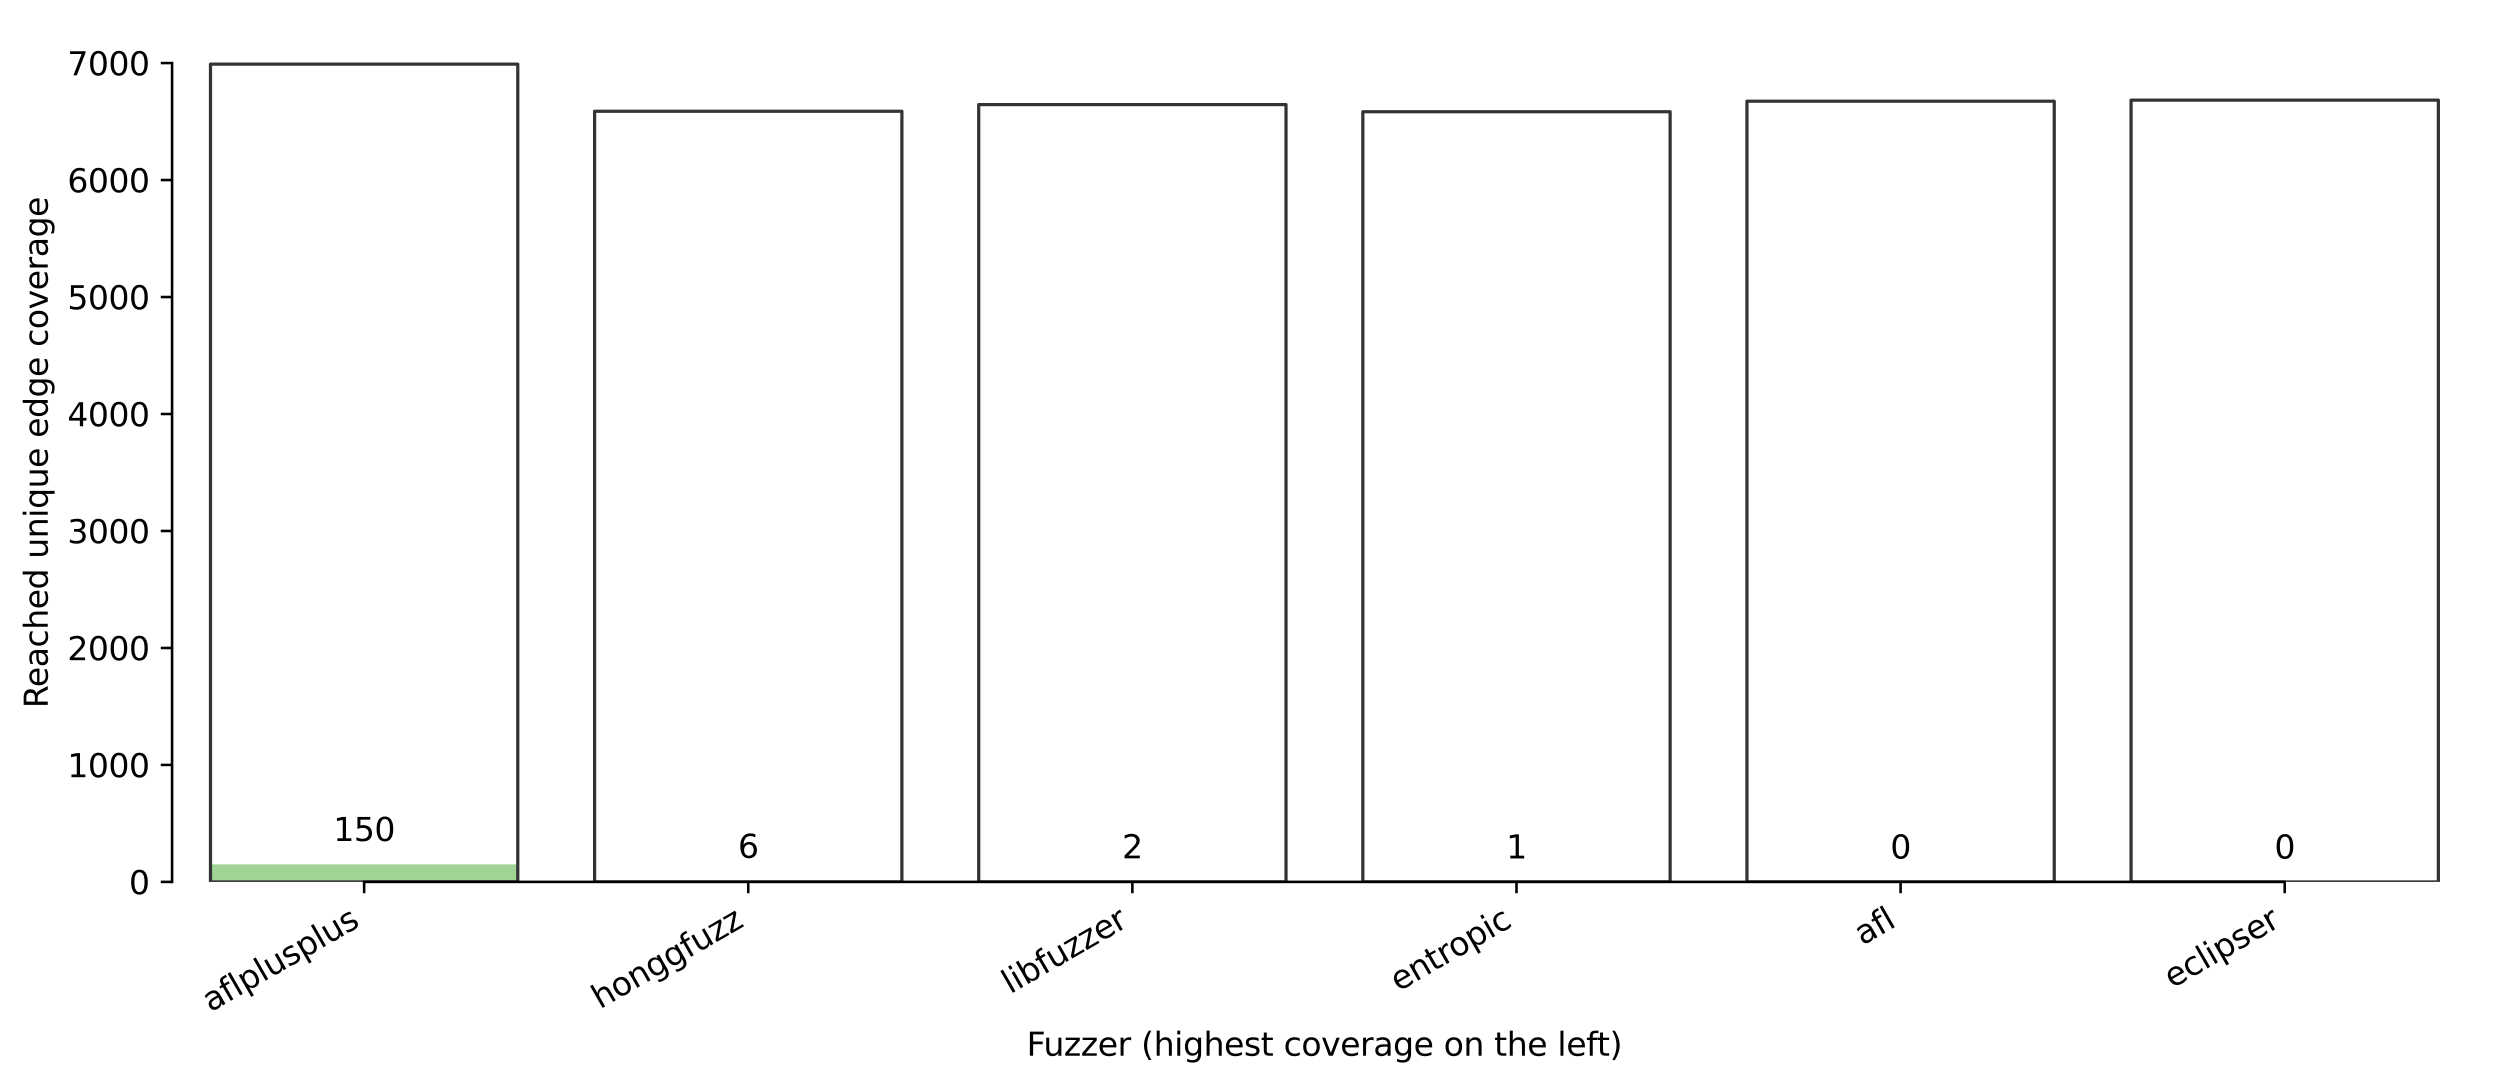 <?xml version="1.0" encoding="utf-8" standalone="no"?>
<!DOCTYPE svg PUBLIC "-//W3C//DTD SVG 1.1//EN"
  "http://www.w3.org/Graphics/SVG/1.1/DTD/svg11.dtd">
<svg height="336.458pt" version="1.1" viewBox="0 0 774.768 336.458" width="774.768pt" xmlns="http://www.w3.org/2000/svg" xmlns:xlink="http://www.w3.org/1999/xlink">
 <defs>
  <style type="text/css">*{stroke-linecap:butt;stroke-linejoin:round;}</style>
 </defs>
 <g id="figure_1">
  <g id="patch_1">
   <path d="M 0 336.458 
L 774.768 336.458 
L 774.768 0 
L 0 0 
z
" style="fill:#ffffff;"/>
  </g>
  <g id="axes_1">
   <g id="patch_2">
    <path d="M 53.328 273.312 
L 767.568 273.312 
L 767.568 7.2 
L 53.328 7.2 
z
" style="fill:#ffffff;"/>
   </g>
   <g id="patch_3">
    <path clip-path="url(#p2e30c7aa7e)" d="M 65.232 273.312 
L 160.464 273.312 
L 160.464 267.874 
L 65.232 267.874 
z
" style="fill:#9fd495;"/>
   </g>
   <g id="patch_4">
    <path clip-path="url(#p2e30c7aa7e)" d="M 184.272 273.312 
L 279.504 273.312 
L 279.504 273.094 
L 184.272 273.094 
z
" style="fill:#e1812c;"/>
   </g>
   <g id="patch_5">
    <path clip-path="url(#p2e30c7aa7e)" d="M 303.312 273.312 
L 398.544 273.312 
L 398.544 273.239 
L 303.312 273.239 
z
" style="fill:#f2a5a3;"/>
   </g>
   <g id="patch_6">
    <path clip-path="url(#p2e30c7aa7e)" d="M 422.352 273.312 
L 517.584 273.312 
L 517.584 273.276 
L 422.352 273.276 
z
" style="fill:#c7c7c7;"/>
   </g>
   <g id="patch_7">
    <path clip-path="url(#p2e30c7aa7e)" d="M 541.392 273.312 
L 636.624 273.312 
L 636.624 273.312 
L 541.392 273.312 
z
" style="fill:#3274a1;"/>
   </g>
   <g id="patch_8">
    <path clip-path="url(#p2e30c7aa7e)" d="M 660.432 273.312 
L 755.664 273.312 
L 755.664 273.312 
L 660.432 273.312 
z
" style="fill:#c03d3e;"/>
   </g>
   <g id="patch_9">
    <path clip-path="url(#p2e30c7aa7e)" d="M 65.232 273.312 
L 160.464 273.312 
L 160.464 19.872 
L 65.232 19.872 
z
" style="fill:none;stroke:#333333;stroke-linejoin:miter;"/>
   </g>
   <g id="patch_10">
    <path clip-path="url(#p2e30c7aa7e)" d="M 184.272 273.312 
L 279.504 273.312 
L 279.504 34.482 
L 184.272 34.482 
z
" style="fill:none;stroke:#333333;stroke-linejoin:miter;"/>
   </g>
   <g id="patch_11">
    <path clip-path="url(#p2e30c7aa7e)" d="M 303.312 273.312 
L 398.544 273.312 
L 398.544 32.415 
L 303.312 32.415 
z
" style="fill:none;stroke:#333333;stroke-linejoin:miter;"/>
   </g>
   <g id="patch_12">
    <path clip-path="url(#p2e30c7aa7e)" d="M 422.352 273.312 
L 517.584 273.312 
L 517.584 34.627 
L 422.352 34.627 
z
" style="fill:none;stroke:#333333;stroke-linejoin:miter;"/>
   </g>
   <g id="patch_13">
    <path clip-path="url(#p2e30c7aa7e)" d="M 541.392 273.312 
L 636.624 273.312 
L 636.624 31.364 
L 541.392 31.364 
z
" style="fill:none;stroke:#333333;stroke-linejoin:miter;"/>
   </g>
   <g id="patch_14">
    <path clip-path="url(#p2e30c7aa7e)" d="M 660.432 273.312 
L 755.664 273.312 
L 755.664 31.038 
L 660.432 31.038 
z
" style="fill:none;stroke:#333333;stroke-linejoin:miter;"/>
   </g>
   <g id="matplotlib.axis_1">
    <g id="xtick_1">
     <g id="line2d_1">
      <defs>
       <path d="M 0 0 
L 0 3.5 
" id="m8facacb5aa" style="stroke:#000000;stroke-width:0.8;"/>
      </defs>
      <g>
       <use style="stroke:#000000;stroke-width:0.8;" x="112.848" xlink:href="#m8facacb5aa" y="273.312"/>
      </g>
     </g>
     <g id="text_1">
      <!-- aflplusplus -->
      <g transform="translate(65.239 313.779)rotate(-30)scale(0.1 -0.1)">
       <defs>
        <path d="M 2194 1759 
Q 1497 1759 1228 1600 
Q 959 1441 959 1056 
Q 959 750 1161 570 
Q 1363 391 1709 391 
Q 2188 391 2477 730 
Q 2766 1069 2766 1631 
L 2766 1759 
L 2194 1759 
z
M 3341 1997 
L 3341 0 
L 2766 0 
L 2766 531 
Q 2569 213 2275 61 
Q 1981 -91 1556 -91 
Q 1019 -91 701 211 
Q 384 513 384 1019 
Q 384 1609 779 1909 
Q 1175 2209 1959 2209 
L 2766 2209 
L 2766 2266 
Q 2766 2663 2505 2880 
Q 2244 3097 1772 3097 
Q 1472 3097 1187 3025 
Q 903 2953 641 2809 
L 641 3341 
Q 956 3463 1253 3523 
Q 1550 3584 1831 3584 
Q 2591 3584 2966 3190 
Q 3341 2797 3341 1997 
z
" id="DejaVuSans-61" transform="scale(0.016)"/>
        <path d="M 2375 4863 
L 2375 4384 
L 1825 4384 
Q 1516 4384 1395 4259 
Q 1275 4134 1275 3809 
L 1275 3500 
L 2222 3500 
L 2222 3053 
L 1275 3053 
L 1275 0 
L 697 0 
L 697 3053 
L 147 3053 
L 147 3500 
L 697 3500 
L 697 3744 
Q 697 4328 969 4595 
Q 1241 4863 1831 4863 
L 2375 4863 
z
" id="DejaVuSans-66" transform="scale(0.016)"/>
        <path d="M 603 4863 
L 1178 4863 
L 1178 0 
L 603 0 
L 603 4863 
z
" id="DejaVuSans-6c" transform="scale(0.016)"/>
        <path d="M 1159 525 
L 1159 -1331 
L 581 -1331 
L 581 3500 
L 1159 3500 
L 1159 2969 
Q 1341 3281 1617 3432 
Q 1894 3584 2278 3584 
Q 2916 3584 3314 3078 
Q 3713 2572 3713 1747 
Q 3713 922 3314 415 
Q 2916 -91 2278 -91 
Q 1894 -91 1617 61 
Q 1341 213 1159 525 
z
M 3116 1747 
Q 3116 2381 2855 2742 
Q 2594 3103 2138 3103 
Q 1681 3103 1420 2742 
Q 1159 2381 1159 1747 
Q 1159 1113 1420 752 
Q 1681 391 2138 391 
Q 2594 391 2855 752 
Q 3116 1113 3116 1747 
z
" id="DejaVuSans-70" transform="scale(0.016)"/>
        <path d="M 544 1381 
L 544 3500 
L 1119 3500 
L 1119 1403 
Q 1119 906 1312 657 
Q 1506 409 1894 409 
Q 2359 409 2629 706 
Q 2900 1003 2900 1516 
L 2900 3500 
L 3475 3500 
L 3475 0 
L 2900 0 
L 2900 538 
Q 2691 219 2414 64 
Q 2138 -91 1772 -91 
Q 1169 -91 856 284 
Q 544 659 544 1381 
z
M 1991 3584 
L 1991 3584 
z
" id="DejaVuSans-75" transform="scale(0.016)"/>
        <path d="M 2834 3397 
L 2834 2853 
Q 2591 2978 2328 3040 
Q 2066 3103 1784 3103 
Q 1356 3103 1142 2972 
Q 928 2841 928 2578 
Q 928 2378 1081 2264 
Q 1234 2150 1697 2047 
L 1894 2003 
Q 2506 1872 2764 1633 
Q 3022 1394 3022 966 
Q 3022 478 2636 193 
Q 2250 -91 1575 -91 
Q 1294 -91 989 -36 
Q 684 19 347 128 
L 347 722 
Q 666 556 975 473 
Q 1284 391 1588 391 
Q 1994 391 2212 530 
Q 2431 669 2431 922 
Q 2431 1156 2273 1281 
Q 2116 1406 1581 1522 
L 1381 1569 
Q 847 1681 609 1914 
Q 372 2147 372 2553 
Q 372 3047 722 3315 
Q 1072 3584 1716 3584 
Q 2034 3584 2315 3537 
Q 2597 3491 2834 3397 
z
" id="DejaVuSans-73" transform="scale(0.016)"/>
       </defs>
       <use xlink:href="#DejaVuSans-61"/>
       <use x="61.279" xlink:href="#DejaVuSans-66"/>
       <use x="96.484" xlink:href="#DejaVuSans-6c"/>
       <use x="124.268" xlink:href="#DejaVuSans-70"/>
       <use x="187.744" xlink:href="#DejaVuSans-6c"/>
       <use x="215.527" xlink:href="#DejaVuSans-75"/>
       <use x="278.906" xlink:href="#DejaVuSans-73"/>
       <use x="331.006" xlink:href="#DejaVuSans-70"/>
       <use x="394.482" xlink:href="#DejaVuSans-6c"/>
       <use x="422.266" xlink:href="#DejaVuSans-75"/>
       <use x="485.645" xlink:href="#DejaVuSans-73"/>
      </g>
     </g>
    </g>
    <g id="xtick_2">
     <g id="line2d_2">
      <g>
       <use style="stroke:#000000;stroke-width:0.8;" x="231.888" xlink:href="#m8facacb5aa" y="273.312"/>
      </g>
     </g>
     <g id="text_2">
      <!-- honggfuzz -->
      <g transform="translate(185.949 312.815)rotate(-30)scale(0.1 -0.1)">
       <defs>
        <path d="M 3513 2113 
L 3513 0 
L 2938 0 
L 2938 2094 
Q 2938 2591 2744 2837 
Q 2550 3084 2163 3084 
Q 1697 3084 1428 2787 
Q 1159 2491 1159 1978 
L 1159 0 
L 581 0 
L 581 4863 
L 1159 4863 
L 1159 2956 
Q 1366 3272 1645 3428 
Q 1925 3584 2291 3584 
Q 2894 3584 3203 3211 
Q 3513 2838 3513 2113 
z
" id="DejaVuSans-68" transform="scale(0.016)"/>
        <path d="M 1959 3097 
Q 1497 3097 1228 2736 
Q 959 2375 959 1747 
Q 959 1119 1226 758 
Q 1494 397 1959 397 
Q 2419 397 2687 759 
Q 2956 1122 2956 1747 
Q 2956 2369 2687 2733 
Q 2419 3097 1959 3097 
z
M 1959 3584 
Q 2709 3584 3137 3096 
Q 3566 2609 3566 1747 
Q 3566 888 3137 398 
Q 2709 -91 1959 -91 
Q 1206 -91 779 398 
Q 353 888 353 1747 
Q 353 2609 779 3096 
Q 1206 3584 1959 3584 
z
" id="DejaVuSans-6f" transform="scale(0.016)"/>
        <path d="M 3513 2113 
L 3513 0 
L 2938 0 
L 2938 2094 
Q 2938 2591 2744 2837 
Q 2550 3084 2163 3084 
Q 1697 3084 1428 2787 
Q 1159 2491 1159 1978 
L 1159 0 
L 581 0 
L 581 3500 
L 1159 3500 
L 1159 2956 
Q 1366 3272 1645 3428 
Q 1925 3584 2291 3584 
Q 2894 3584 3203 3211 
Q 3513 2838 3513 2113 
z
" id="DejaVuSans-6e" transform="scale(0.016)"/>
        <path d="M 2906 1791 
Q 2906 2416 2648 2759 
Q 2391 3103 1925 3103 
Q 1463 3103 1205 2759 
Q 947 2416 947 1791 
Q 947 1169 1205 825 
Q 1463 481 1925 481 
Q 2391 481 2648 825 
Q 2906 1169 2906 1791 
z
M 3481 434 
Q 3481 -459 3084 -895 
Q 2688 -1331 1869 -1331 
Q 1566 -1331 1297 -1286 
Q 1028 -1241 775 -1147 
L 775 -588 
Q 1028 -725 1275 -790 
Q 1522 -856 1778 -856 
Q 2344 -856 2625 -561 
Q 2906 -266 2906 331 
L 2906 616 
Q 2728 306 2450 153 
Q 2172 0 1784 0 
Q 1141 0 747 490 
Q 353 981 353 1791 
Q 353 2603 747 3093 
Q 1141 3584 1784 3584 
Q 2172 3584 2450 3431 
Q 2728 3278 2906 2969 
L 2906 3500 
L 3481 3500 
L 3481 434 
z
" id="DejaVuSans-67" transform="scale(0.016)"/>
        <path d="M 353 3500 
L 3084 3500 
L 3084 2975 
L 922 459 
L 3084 459 
L 3084 0 
L 275 0 
L 275 525 
L 2438 3041 
L 353 3041 
L 353 3500 
z
" id="DejaVuSans-7a" transform="scale(0.016)"/>
       </defs>
       <use xlink:href="#DejaVuSans-68"/>
       <use x="63.379" xlink:href="#DejaVuSans-6f"/>
       <use x="124.561" xlink:href="#DejaVuSans-6e"/>
       <use x="187.939" xlink:href="#DejaVuSans-67"/>
       <use x="251.416" xlink:href="#DejaVuSans-67"/>
       <use x="314.893" xlink:href="#DejaVuSans-66"/>
       <use x="350.098" xlink:href="#DejaVuSans-75"/>
       <use x="413.477" xlink:href="#DejaVuSans-7a"/>
       <use x="465.967" xlink:href="#DejaVuSans-7a"/>
      </g>
     </g>
    </g>
    <g id="xtick_3">
     <g id="line2d_3">
      <g>
       <use style="stroke:#000000;stroke-width:0.8;" x="350.928" xlink:href="#m8facacb5aa" y="273.312"/>
      </g>
     </g>
     <g id="text_3">
      <!-- libfuzzer -->
      <g transform="translate(313.062 308.154)rotate(-30)scale(0.1 -0.1)">
       <defs>
        <path d="M 603 3500 
L 1178 3500 
L 1178 0 
L 603 0 
L 603 3500 
z
M 603 4863 
L 1178 4863 
L 1178 4134 
L 603 4134 
L 603 4863 
z
" id="DejaVuSans-69" transform="scale(0.016)"/>
        <path d="M 3116 1747 
Q 3116 2381 2855 2742 
Q 2594 3103 2138 3103 
Q 1681 3103 1420 2742 
Q 1159 2381 1159 1747 
Q 1159 1113 1420 752 
Q 1681 391 2138 391 
Q 2594 391 2855 752 
Q 3116 1113 3116 1747 
z
M 1159 2969 
Q 1341 3281 1617 3432 
Q 1894 3584 2278 3584 
Q 2916 3584 3314 3078 
Q 3713 2572 3713 1747 
Q 3713 922 3314 415 
Q 2916 -91 2278 -91 
Q 1894 -91 1617 61 
Q 1341 213 1159 525 
L 1159 0 
L 581 0 
L 581 4863 
L 1159 4863 
L 1159 2969 
z
" id="DejaVuSans-62" transform="scale(0.016)"/>
        <path d="M 3597 1894 
L 3597 1613 
L 953 1613 
Q 991 1019 1311 708 
Q 1631 397 2203 397 
Q 2534 397 2845 478 
Q 3156 559 3463 722 
L 3463 178 
Q 3153 47 2828 -22 
Q 2503 -91 2169 -91 
Q 1331 -91 842 396 
Q 353 884 353 1716 
Q 353 2575 817 3079 
Q 1281 3584 2069 3584 
Q 2775 3584 3186 3129 
Q 3597 2675 3597 1894 
z
M 3022 2063 
Q 3016 2534 2758 2815 
Q 2500 3097 2075 3097 
Q 1594 3097 1305 2825 
Q 1016 2553 972 2059 
L 3022 2063 
z
" id="DejaVuSans-65" transform="scale(0.016)"/>
        <path d="M 2631 2963 
Q 2534 3019 2420 3045 
Q 2306 3072 2169 3072 
Q 1681 3072 1420 2755 
Q 1159 2438 1159 1844 
L 1159 0 
L 581 0 
L 581 3500 
L 1159 3500 
L 1159 2956 
Q 1341 3275 1631 3429 
Q 1922 3584 2338 3584 
Q 2397 3584 2469 3576 
Q 2541 3569 2628 3553 
L 2631 2963 
z
" id="DejaVuSans-72" transform="scale(0.016)"/>
       </defs>
       <use xlink:href="#DejaVuSans-6c"/>
       <use x="27.783" xlink:href="#DejaVuSans-69"/>
       <use x="55.566" xlink:href="#DejaVuSans-62"/>
       <use x="119.043" xlink:href="#DejaVuSans-66"/>
       <use x="154.248" xlink:href="#DejaVuSans-75"/>
       <use x="217.627" xlink:href="#DejaVuSans-7a"/>
       <use x="270.117" xlink:href="#DejaVuSans-7a"/>
       <use x="322.607" xlink:href="#DejaVuSans-65"/>
       <use x="384.131" xlink:href="#DejaVuSans-72"/>
      </g>
     </g>
    </g>
    <g id="xtick_4">
     <g id="line2d_4">
      <g>
       <use style="stroke:#000000;stroke-width:0.8;" x="469.968" xlink:href="#m8facacb5aa" y="273.312"/>
      </g>
     </g>
     <g id="text_4">
      <!-- entropic -->
      <g transform="translate(433.386 307.413)rotate(-30)scale(0.1 -0.1)">
       <defs>
        <path d="M 1172 4494 
L 1172 3500 
L 2356 3500 
L 2356 3053 
L 1172 3053 
L 1172 1153 
Q 1172 725 1289 603 
Q 1406 481 1766 481 
L 2356 481 
L 2356 0 
L 1766 0 
Q 1100 0 847 248 
Q 594 497 594 1153 
L 594 3053 
L 172 3053 
L 172 3500 
L 594 3500 
L 594 4494 
L 1172 4494 
z
" id="DejaVuSans-74" transform="scale(0.016)"/>
        <path d="M 3122 3366 
L 3122 2828 
Q 2878 2963 2633 3030 
Q 2388 3097 2138 3097 
Q 1578 3097 1268 2742 
Q 959 2388 959 1747 
Q 959 1106 1268 751 
Q 1578 397 2138 397 
Q 2388 397 2633 464 
Q 2878 531 3122 666 
L 3122 134 
Q 2881 22 2623 -34 
Q 2366 -91 2075 -91 
Q 1284 -91 818 406 
Q 353 903 353 1747 
Q 353 2603 823 3093 
Q 1294 3584 2113 3584 
Q 2378 3584 2631 3529 
Q 2884 3475 3122 3366 
z
" id="DejaVuSans-63" transform="scale(0.016)"/>
       </defs>
       <use xlink:href="#DejaVuSans-65"/>
       <use x="61.523" xlink:href="#DejaVuSans-6e"/>
       <use x="124.902" xlink:href="#DejaVuSans-74"/>
       <use x="164.111" xlink:href="#DejaVuSans-72"/>
       <use x="202.975" xlink:href="#DejaVuSans-6f"/>
       <use x="264.156" xlink:href="#DejaVuSans-70"/>
       <use x="327.633" xlink:href="#DejaVuSans-69"/>
       <use x="355.416" xlink:href="#DejaVuSans-63"/>
      </g>
     </g>
    </g>
    <g id="xtick_5">
     <g id="line2d_5">
      <g>
       <use style="stroke:#000000;stroke-width:0.8;" x="589.008" xlink:href="#m8facacb5aa" y="273.312"/>
      </g>
     </g>
     <g id="text_5">
      <!-- afl -->
      <g transform="translate(577.207 293.106)rotate(-30)scale(0.1 -0.1)">
       <use xlink:href="#DejaVuSans-61"/>
       <use x="61.279" xlink:href="#DejaVuSans-66"/>
       <use x="96.484" xlink:href="#DejaVuSans-6c"/>
      </g>
     </g>
    </g>
    <g id="xtick_6">
     <g id="line2d_6">
      <g>
       <use style="stroke:#000000;stroke-width:0.8;" x="708.048" xlink:href="#m8facacb5aa" y="273.312"/>
      </g>
     </g>
     <g id="text_6">
      <!-- eclipser -->
      <g transform="translate(673.208 306.407)rotate(-30)scale(0.1 -0.1)">
       <use xlink:href="#DejaVuSans-65"/>
       <use x="61.523" xlink:href="#DejaVuSans-63"/>
       <use x="116.504" xlink:href="#DejaVuSans-6c"/>
       <use x="144.287" xlink:href="#DejaVuSans-69"/>
       <use x="172.07" xlink:href="#DejaVuSans-70"/>
       <use x="235.547" xlink:href="#DejaVuSans-73"/>
       <use x="287.646" xlink:href="#DejaVuSans-65"/>
       <use x="349.17" xlink:href="#DejaVuSans-72"/>
      </g>
     </g>
    </g>
    <g id="text_7">
     <!-- Fuzzer (highest coverage on the left) -->
     <g transform="translate(318.162 327.179)scale(0.1 -0.1)">
      <defs>
       <path d="M 628 4666 
L 3309 4666 
L 3309 4134 
L 1259 4134 
L 1259 2759 
L 3109 2759 
L 3109 2228 
L 1259 2228 
L 1259 0 
L 628 0 
L 628 4666 
z
" id="DejaVuSans-46" transform="scale(0.016)"/>
       <path id="DejaVuSans-20" transform="scale(0.016)"/>
       <path d="M 1984 4856 
Q 1566 4138 1362 3434 
Q 1159 2731 1159 2009 
Q 1159 1288 1364 580 
Q 1569 -128 1984 -844 
L 1484 -844 
Q 1016 -109 783 600 
Q 550 1309 550 2009 
Q 550 2706 781 3412 
Q 1013 4119 1484 4856 
L 1984 4856 
z
" id="DejaVuSans-28" transform="scale(0.016)"/>
       <path d="M 191 3500 
L 800 3500 
L 1894 563 
L 2988 3500 
L 3597 3500 
L 2284 0 
L 1503 0 
L 191 3500 
z
" id="DejaVuSans-76" transform="scale(0.016)"/>
       <path d="M 513 4856 
L 1013 4856 
Q 1481 4119 1714 3412 
Q 1947 2706 1947 2009 
Q 1947 1309 1714 600 
Q 1481 -109 1013 -844 
L 513 -844 
Q 928 -128 1133 580 
Q 1338 1288 1338 2009 
Q 1338 2731 1133 3434 
Q 928 4138 513 4856 
z
" id="DejaVuSans-29" transform="scale(0.016)"/>
      </defs>
      <use xlink:href="#DejaVuSans-46"/>
      <use x="52.02" xlink:href="#DejaVuSans-75"/>
      <use x="115.398" xlink:href="#DejaVuSans-7a"/>
      <use x="167.889" xlink:href="#DejaVuSans-7a"/>
      <use x="220.379" xlink:href="#DejaVuSans-65"/>
      <use x="281.902" xlink:href="#DejaVuSans-72"/>
      <use x="323.016" xlink:href="#DejaVuSans-20"/>
      <use x="354.803" xlink:href="#DejaVuSans-28"/>
      <use x="393.816" xlink:href="#DejaVuSans-68"/>
      <use x="457.195" xlink:href="#DejaVuSans-69"/>
      <use x="484.979" xlink:href="#DejaVuSans-67"/>
      <use x="548.455" xlink:href="#DejaVuSans-68"/>
      <use x="611.834" xlink:href="#DejaVuSans-65"/>
      <use x="673.357" xlink:href="#DejaVuSans-73"/>
      <use x="725.457" xlink:href="#DejaVuSans-74"/>
      <use x="764.666" xlink:href="#DejaVuSans-20"/>
      <use x="796.453" xlink:href="#DejaVuSans-63"/>
      <use x="851.434" xlink:href="#DejaVuSans-6f"/>
      <use x="912.615" xlink:href="#DejaVuSans-76"/>
      <use x="971.795" xlink:href="#DejaVuSans-65"/>
      <use x="1033.318" xlink:href="#DejaVuSans-72"/>
      <use x="1074.432" xlink:href="#DejaVuSans-61"/>
      <use x="1135.711" xlink:href="#DejaVuSans-67"/>
      <use x="1199.188" xlink:href="#DejaVuSans-65"/>
      <use x="1260.711" xlink:href="#DejaVuSans-20"/>
      <use x="1292.498" xlink:href="#DejaVuSans-6f"/>
      <use x="1353.68" xlink:href="#DejaVuSans-6e"/>
      <use x="1417.059" xlink:href="#DejaVuSans-20"/>
      <use x="1448.846" xlink:href="#DejaVuSans-74"/>
      <use x="1488.055" xlink:href="#DejaVuSans-68"/>
      <use x="1551.434" xlink:href="#DejaVuSans-65"/>
      <use x="1612.957" xlink:href="#DejaVuSans-20"/>
      <use x="1644.744" xlink:href="#DejaVuSans-6c"/>
      <use x="1672.527" xlink:href="#DejaVuSans-65"/>
      <use x="1734.051" xlink:href="#DejaVuSans-66"/>
      <use x="1767.506" xlink:href="#DejaVuSans-74"/>
      <use x="1806.715" xlink:href="#DejaVuSans-29"/>
     </g>
    </g>
   </g>
   <g id="matplotlib.axis_2">
    <g id="ytick_1">
     <g id="line2d_7">
      <defs>
       <path d="M 0 0 
L -3.5 0 
" id="mbddbeda16f" style="stroke:#000000;stroke-width:0.8;"/>
      </defs>
      <g>
       <use style="stroke:#000000;stroke-width:0.8;" x="53.328" xlink:href="#mbddbeda16f" y="273.312"/>
      </g>
     </g>
     <g id="text_8">
      <!-- 0 -->
      <g transform="translate(39.966 277.111)scale(0.1 -0.1)">
       <defs>
        <path d="M 2034 4250 
Q 1547 4250 1301 3770 
Q 1056 3291 1056 2328 
Q 1056 1369 1301 889 
Q 1547 409 2034 409 
Q 2525 409 2770 889 
Q 3016 1369 3016 2328 
Q 3016 3291 2770 3770 
Q 2525 4250 2034 4250 
z
M 2034 4750 
Q 2819 4750 3233 4129 
Q 3647 3509 3647 2328 
Q 3647 1150 3233 529 
Q 2819 -91 2034 -91 
Q 1250 -91 836 529 
Q 422 1150 422 2328 
Q 422 3509 836 4129 
Q 1250 4750 2034 4750 
z
" id="DejaVuSans-30" transform="scale(0.016)"/>
       </defs>
       <use xlink:href="#DejaVuSans-30"/>
      </g>
     </g>
    </g>
    <g id="ytick_2">
     <g id="line2d_8">
      <g>
       <use style="stroke:#000000;stroke-width:0.8;" x="53.328" xlink:href="#mbddbeda16f" y="237.06"/>
      </g>
     </g>
     <g id="text_9">
      <!-- 1000 -->
      <g transform="translate(20.878 240.859)scale(0.1 -0.1)">
       <defs>
        <path d="M 794 531 
L 1825 531 
L 1825 4091 
L 703 3866 
L 703 4441 
L 1819 4666 
L 2450 4666 
L 2450 531 
L 3481 531 
L 3481 0 
L 794 0 
L 794 531 
z
" id="DejaVuSans-31" transform="scale(0.016)"/>
       </defs>
       <use xlink:href="#DejaVuSans-31"/>
       <use x="63.623" xlink:href="#DejaVuSans-30"/>
       <use x="127.246" xlink:href="#DejaVuSans-30"/>
       <use x="190.869" xlink:href="#DejaVuSans-30"/>
      </g>
     </g>
    </g>
    <g id="ytick_3">
     <g id="line2d_9">
      <g>
       <use style="stroke:#000000;stroke-width:0.8;" x="53.328" xlink:href="#mbddbeda16f" y="200.807"/>
      </g>
     </g>
     <g id="text_10">
      <!-- 2000 -->
      <g transform="translate(20.878 204.607)scale(0.1 -0.1)">
       <defs>
        <path d="M 1228 531 
L 3431 531 
L 3431 0 
L 469 0 
L 469 531 
Q 828 903 1448 1529 
Q 2069 2156 2228 2338 
Q 2531 2678 2651 2914 
Q 2772 3150 2772 3378 
Q 2772 3750 2511 3984 
Q 2250 4219 1831 4219 
Q 1534 4219 1204 4116 
Q 875 4013 500 3803 
L 500 4441 
Q 881 4594 1212 4672 
Q 1544 4750 1819 4750 
Q 2544 4750 2975 4387 
Q 3406 4025 3406 3419 
Q 3406 3131 3298 2873 
Q 3191 2616 2906 2266 
Q 2828 2175 2409 1742 
Q 1991 1309 1228 531 
z
" id="DejaVuSans-32" transform="scale(0.016)"/>
       </defs>
       <use xlink:href="#DejaVuSans-32"/>
       <use x="63.623" xlink:href="#DejaVuSans-30"/>
       <use x="127.246" xlink:href="#DejaVuSans-30"/>
       <use x="190.869" xlink:href="#DejaVuSans-30"/>
      </g>
     </g>
    </g>
    <g id="ytick_4">
     <g id="line2d_10">
      <g>
       <use style="stroke:#000000;stroke-width:0.8;" x="53.328" xlink:href="#mbddbeda16f" y="164.555"/>
      </g>
     </g>
     <g id="text_11">
      <!-- 3000 -->
      <g transform="translate(20.878 168.354)scale(0.1 -0.1)">
       <defs>
        <path d="M 2597 2516 
Q 3050 2419 3304 2112 
Q 3559 1806 3559 1356 
Q 3559 666 3084 287 
Q 2609 -91 1734 -91 
Q 1441 -91 1130 -33 
Q 819 25 488 141 
L 488 750 
Q 750 597 1062 519 
Q 1375 441 1716 441 
Q 2309 441 2620 675 
Q 2931 909 2931 1356 
Q 2931 1769 2642 2001 
Q 2353 2234 1838 2234 
L 1294 2234 
L 1294 2753 
L 1863 2753 
Q 2328 2753 2575 2939 
Q 2822 3125 2822 3475 
Q 2822 3834 2567 4026 
Q 2313 4219 1838 4219 
Q 1578 4219 1281 4162 
Q 984 4106 628 3988 
L 628 4550 
Q 988 4650 1302 4700 
Q 1616 4750 1894 4750 
Q 2613 4750 3031 4423 
Q 3450 4097 3450 3541 
Q 3450 3153 3228 2886 
Q 3006 2619 2597 2516 
z
" id="DejaVuSans-33" transform="scale(0.016)"/>
       </defs>
       <use xlink:href="#DejaVuSans-33"/>
       <use x="63.623" xlink:href="#DejaVuSans-30"/>
       <use x="127.246" xlink:href="#DejaVuSans-30"/>
       <use x="190.869" xlink:href="#DejaVuSans-30"/>
      </g>
     </g>
    </g>
    <g id="ytick_5">
     <g id="line2d_11">
      <g>
       <use style="stroke:#000000;stroke-width:0.8;" x="53.328" xlink:href="#mbddbeda16f" y="128.303"/>
      </g>
     </g>
     <g id="text_12">
      <!-- 4000 -->
      <g transform="translate(20.878 132.102)scale(0.1 -0.1)">
       <defs>
        <path d="M 2419 4116 
L 825 1625 
L 2419 1625 
L 2419 4116 
z
M 2253 4666 
L 3047 4666 
L 3047 1625 
L 3713 1625 
L 3713 1100 
L 3047 1100 
L 3047 0 
L 2419 0 
L 2419 1100 
L 313 1100 
L 313 1709 
L 2253 4666 
z
" id="DejaVuSans-34" transform="scale(0.016)"/>
       </defs>
       <use xlink:href="#DejaVuSans-34"/>
       <use x="63.623" xlink:href="#DejaVuSans-30"/>
       <use x="127.246" xlink:href="#DejaVuSans-30"/>
       <use x="190.869" xlink:href="#DejaVuSans-30"/>
      </g>
     </g>
    </g>
    <g id="ytick_6">
     <g id="line2d_12">
      <g>
       <use style="stroke:#000000;stroke-width:0.8;" x="53.328" xlink:href="#mbddbeda16f" y="92.05"/>
      </g>
     </g>
     <g id="text_13">
      <!-- 5000 -->
      <g transform="translate(20.878 95.85)scale(0.1 -0.1)">
       <defs>
        <path d="M 691 4666 
L 3169 4666 
L 3169 4134 
L 1269 4134 
L 1269 2991 
Q 1406 3038 1543 3061 
Q 1681 3084 1819 3084 
Q 2600 3084 3056 2656 
Q 3513 2228 3513 1497 
Q 3513 744 3044 326 
Q 2575 -91 1722 -91 
Q 1428 -91 1123 -41 
Q 819 9 494 109 
L 494 744 
Q 775 591 1075 516 
Q 1375 441 1709 441 
Q 2250 441 2565 725 
Q 2881 1009 2881 1497 
Q 2881 1984 2565 2268 
Q 2250 2553 1709 2553 
Q 1456 2553 1204 2497 
Q 953 2441 691 2322 
L 691 4666 
z
" id="DejaVuSans-35" transform="scale(0.016)"/>
       </defs>
       <use xlink:href="#DejaVuSans-35"/>
       <use x="63.623" xlink:href="#DejaVuSans-30"/>
       <use x="127.246" xlink:href="#DejaVuSans-30"/>
       <use x="190.869" xlink:href="#DejaVuSans-30"/>
      </g>
     </g>
    </g>
    <g id="ytick_7">
     <g id="line2d_13">
      <g>
       <use style="stroke:#000000;stroke-width:0.8;" x="53.328" xlink:href="#mbddbeda16f" y="55.798"/>
      </g>
     </g>
     <g id="text_14">
      <!-- 6000 -->
      <g transform="translate(20.878 59.597)scale(0.1 -0.1)">
       <defs>
        <path d="M 2113 2584 
Q 1688 2584 1439 2293 
Q 1191 2003 1191 1497 
Q 1191 994 1439 701 
Q 1688 409 2113 409 
Q 2538 409 2786 701 
Q 3034 994 3034 1497 
Q 3034 2003 2786 2293 
Q 2538 2584 2113 2584 
z
M 3366 4563 
L 3366 3988 
Q 3128 4100 2886 4159 
Q 2644 4219 2406 4219 
Q 1781 4219 1451 3797 
Q 1122 3375 1075 2522 
Q 1259 2794 1537 2939 
Q 1816 3084 2150 3084 
Q 2853 3084 3261 2657 
Q 3669 2231 3669 1497 
Q 3669 778 3244 343 
Q 2819 -91 2113 -91 
Q 1303 -91 875 529 
Q 447 1150 447 2328 
Q 447 3434 972 4092 
Q 1497 4750 2381 4750 
Q 2619 4750 2861 4703 
Q 3103 4656 3366 4563 
z
" id="DejaVuSans-36" transform="scale(0.016)"/>
       </defs>
       <use xlink:href="#DejaVuSans-36"/>
       <use x="63.623" xlink:href="#DejaVuSans-30"/>
       <use x="127.246" xlink:href="#DejaVuSans-30"/>
       <use x="190.869" xlink:href="#DejaVuSans-30"/>
      </g>
     </g>
    </g>
    <g id="ytick_8">
     <g id="line2d_14">
      <g>
       <use style="stroke:#000000;stroke-width:0.8;" x="53.328" xlink:href="#mbddbeda16f" y="19.546"/>
      </g>
     </g>
     <g id="text_15">
      <!-- 7000 -->
      <g transform="translate(20.878 23.345)scale(0.1 -0.1)">
       <defs>
        <path d="M 525 4666 
L 3525 4666 
L 3525 4397 
L 1831 0 
L 1172 0 
L 2766 4134 
L 525 4134 
L 525 4666 
z
" id="DejaVuSans-37" transform="scale(0.016)"/>
       </defs>
       <use xlink:href="#DejaVuSans-37"/>
       <use x="63.623" xlink:href="#DejaVuSans-30"/>
       <use x="127.246" xlink:href="#DejaVuSans-30"/>
       <use x="190.869" xlink:href="#DejaVuSans-30"/>
      </g>
     </g>
    </g>
    <g id="text_16">
     <!-- Reached unique edge coverage -->
     <g transform="translate(14.798 219.444)rotate(-90)scale(0.1 -0.1)">
      <defs>
       <path d="M 2841 2188 
Q 3044 2119 3236 1894 
Q 3428 1669 3622 1275 
L 4263 0 
L 3584 0 
L 2988 1197 
Q 2756 1666 2539 1819 
Q 2322 1972 1947 1972 
L 1259 1972 
L 1259 0 
L 628 0 
L 628 4666 
L 2053 4666 
Q 2853 4666 3247 4331 
Q 3641 3997 3641 3322 
Q 3641 2881 3436 2590 
Q 3231 2300 2841 2188 
z
M 1259 4147 
L 1259 2491 
L 2053 2491 
Q 2509 2491 2742 2702 
Q 2975 2913 2975 3322 
Q 2975 3731 2742 3939 
Q 2509 4147 2053 4147 
L 1259 4147 
z
" id="DejaVuSans-52" transform="scale(0.016)"/>
       <path d="M 2906 2969 
L 2906 4863 
L 3481 4863 
L 3481 0 
L 2906 0 
L 2906 525 
Q 2725 213 2448 61 
Q 2172 -91 1784 -91 
Q 1150 -91 751 415 
Q 353 922 353 1747 
Q 353 2572 751 3078 
Q 1150 3584 1784 3584 
Q 2172 3584 2448 3432 
Q 2725 3281 2906 2969 
z
M 947 1747 
Q 947 1113 1208 752 
Q 1469 391 1925 391 
Q 2381 391 2643 752 
Q 2906 1113 2906 1747 
Q 2906 2381 2643 2742 
Q 2381 3103 1925 3103 
Q 1469 3103 1208 2742 
Q 947 2381 947 1747 
z
" id="DejaVuSans-64" transform="scale(0.016)"/>
       <path d="M 947 1747 
Q 947 1113 1208 752 
Q 1469 391 1925 391 
Q 2381 391 2643 752 
Q 2906 1113 2906 1747 
Q 2906 2381 2643 2742 
Q 2381 3103 1925 3103 
Q 1469 3103 1208 2742 
Q 947 2381 947 1747 
z
M 2906 525 
Q 2725 213 2448 61 
Q 2172 -91 1784 -91 
Q 1150 -91 751 415 
Q 353 922 353 1747 
Q 353 2572 751 3078 
Q 1150 3584 1784 3584 
Q 2172 3584 2448 3432 
Q 2725 3281 2906 2969 
L 2906 3500 
L 3481 3500 
L 3481 -1331 
L 2906 -1331 
L 2906 525 
z
" id="DejaVuSans-71" transform="scale(0.016)"/>
      </defs>
      <use xlink:href="#DejaVuSans-52"/>
      <use x="64.982" xlink:href="#DejaVuSans-65"/>
      <use x="126.506" xlink:href="#DejaVuSans-61"/>
      <use x="187.785" xlink:href="#DejaVuSans-63"/>
      <use x="242.766" xlink:href="#DejaVuSans-68"/>
      <use x="306.145" xlink:href="#DejaVuSans-65"/>
      <use x="367.668" xlink:href="#DejaVuSans-64"/>
      <use x="431.145" xlink:href="#DejaVuSans-20"/>
      <use x="462.932" xlink:href="#DejaVuSans-75"/>
      <use x="526.311" xlink:href="#DejaVuSans-6e"/>
      <use x="589.689" xlink:href="#DejaVuSans-69"/>
      <use x="617.473" xlink:href="#DejaVuSans-71"/>
      <use x="680.949" xlink:href="#DejaVuSans-75"/>
      <use x="744.328" xlink:href="#DejaVuSans-65"/>
      <use x="805.852" xlink:href="#DejaVuSans-20"/>
      <use x="837.639" xlink:href="#DejaVuSans-65"/>
      <use x="899.162" xlink:href="#DejaVuSans-64"/>
      <use x="962.639" xlink:href="#DejaVuSans-67"/>
      <use x="1026.115" xlink:href="#DejaVuSans-65"/>
      <use x="1087.639" xlink:href="#DejaVuSans-20"/>
      <use x="1119.426" xlink:href="#DejaVuSans-63"/>
      <use x="1174.406" xlink:href="#DejaVuSans-6f"/>
      <use x="1235.588" xlink:href="#DejaVuSans-76"/>
      <use x="1294.768" xlink:href="#DejaVuSans-65"/>
      <use x="1356.291" xlink:href="#DejaVuSans-72"/>
      <use x="1397.404" xlink:href="#DejaVuSans-61"/>
      <use x="1458.684" xlink:href="#DejaVuSans-67"/>
      <use x="1522.16" xlink:href="#DejaVuSans-65"/>
     </g>
    </g>
   </g>
   <g id="line2d_15">
    <path clip-path="url(#p2e30c7aa7e)" style="fill:none;stroke:#424242;stroke-linecap:square;stroke-width:2.7;"/>
   </g>
   <g id="line2d_16">
    <path clip-path="url(#p2e30c7aa7e)" style="fill:none;stroke:#424242;stroke-linecap:square;stroke-width:2.7;"/>
   </g>
   <g id="line2d_17">
    <path clip-path="url(#p2e30c7aa7e)" style="fill:none;stroke:#424242;stroke-linecap:square;stroke-width:2.7;"/>
   </g>
   <g id="line2d_18">
    <path clip-path="url(#p2e30c7aa7e)" style="fill:none;stroke:#424242;stroke-linecap:square;stroke-width:2.7;"/>
   </g>
   <g id="line2d_19">
    <path clip-path="url(#p2e30c7aa7e)" style="fill:none;stroke:#424242;stroke-linecap:square;stroke-width:2.7;"/>
   </g>
   <g id="line2d_20">
    <path clip-path="url(#p2e30c7aa7e)" style="fill:none;stroke:#424242;stroke-linecap:square;stroke-width:2.7;"/>
   </g>
   <g id="line2d_21">
    <path clip-path="url(#p2e30c7aa7e)" style="fill:none;stroke:#424242;stroke-linecap:square;stroke-width:2.7;"/>
   </g>
   <g id="line2d_22">
    <path clip-path="url(#p2e30c7aa7e)" style="fill:none;stroke:#424242;stroke-linecap:square;stroke-width:2.7;"/>
   </g>
   <g id="line2d_23">
    <path clip-path="url(#p2e30c7aa7e)" style="fill:none;stroke:#424242;stroke-linecap:square;stroke-width:2.7;"/>
   </g>
   <g id="line2d_24">
    <path clip-path="url(#p2e30c7aa7e)" style="fill:none;stroke:#424242;stroke-linecap:square;stroke-width:2.7;"/>
   </g>
   <g id="line2d_25">
    <path clip-path="url(#p2e30c7aa7e)" style="fill:none;stroke:#424242;stroke-linecap:square;stroke-width:2.7;"/>
   </g>
   <g id="line2d_26">
    <path clip-path="url(#p2e30c7aa7e)" style="fill:none;stroke:#424242;stroke-linecap:square;stroke-width:2.7;"/>
   </g>
   <g id="patch_15">
    <path d="M 53.328 273.312 
L 53.328 19.546 
" style="fill:none;stroke:#000000;stroke-linecap:square;stroke-linejoin:miter;stroke-width:0.8;"/>
   </g>
   <g id="patch_16">
    <path d="M 112.848 273.312 
L 708.048 273.312 
" style="fill:none;stroke:#000000;stroke-linecap:square;stroke-linejoin:miter;stroke-width:0.8;"/>
   </g>
   <g id="text_17">
    <!-- 150 -->
    <g transform="translate(103.304 260.634)scale(0.1 -0.1)">
     <use xlink:href="#DejaVuSans-31"/>
     <use x="63.623" xlink:href="#DejaVuSans-35"/>
     <use x="127.246" xlink:href="#DejaVuSans-30"/>
    </g>
   </g>
   <g id="text_18">
    <!-- 6 -->
    <g transform="translate(228.707 265.854)scale(0.1 -0.1)">
     <use xlink:href="#DejaVuSans-36"/>
    </g>
   </g>
   <g id="text_19">
    <!-- 2 -->
    <g transform="translate(347.747 265.999)scale(0.1 -0.1)">
     <use xlink:href="#DejaVuSans-32"/>
    </g>
   </g>
   <g id="text_20">
    <!-- 1 -->
    <g transform="translate(466.787 266.035)scale(0.1 -0.1)">
     <use xlink:href="#DejaVuSans-31"/>
    </g>
   </g>
   <g id="text_21">
    <!-- 0 -->
    <g transform="translate(585.827 266.071)scale(0.1 -0.1)">
     <use xlink:href="#DejaVuSans-30"/>
    </g>
   </g>
   <g id="text_22">
    <!-- 0 -->
    <g transform="translate(704.867 266.071)scale(0.1 -0.1)">
     <use xlink:href="#DejaVuSans-30"/>
    </g>
   </g>
  </g>
 </g>
 <defs>
  <clipPath id="p2e30c7aa7e">
   <rect height="266.112" width="714.24" x="53.328" y="7.2"/>
  </clipPath>
 </defs>
</svg>
